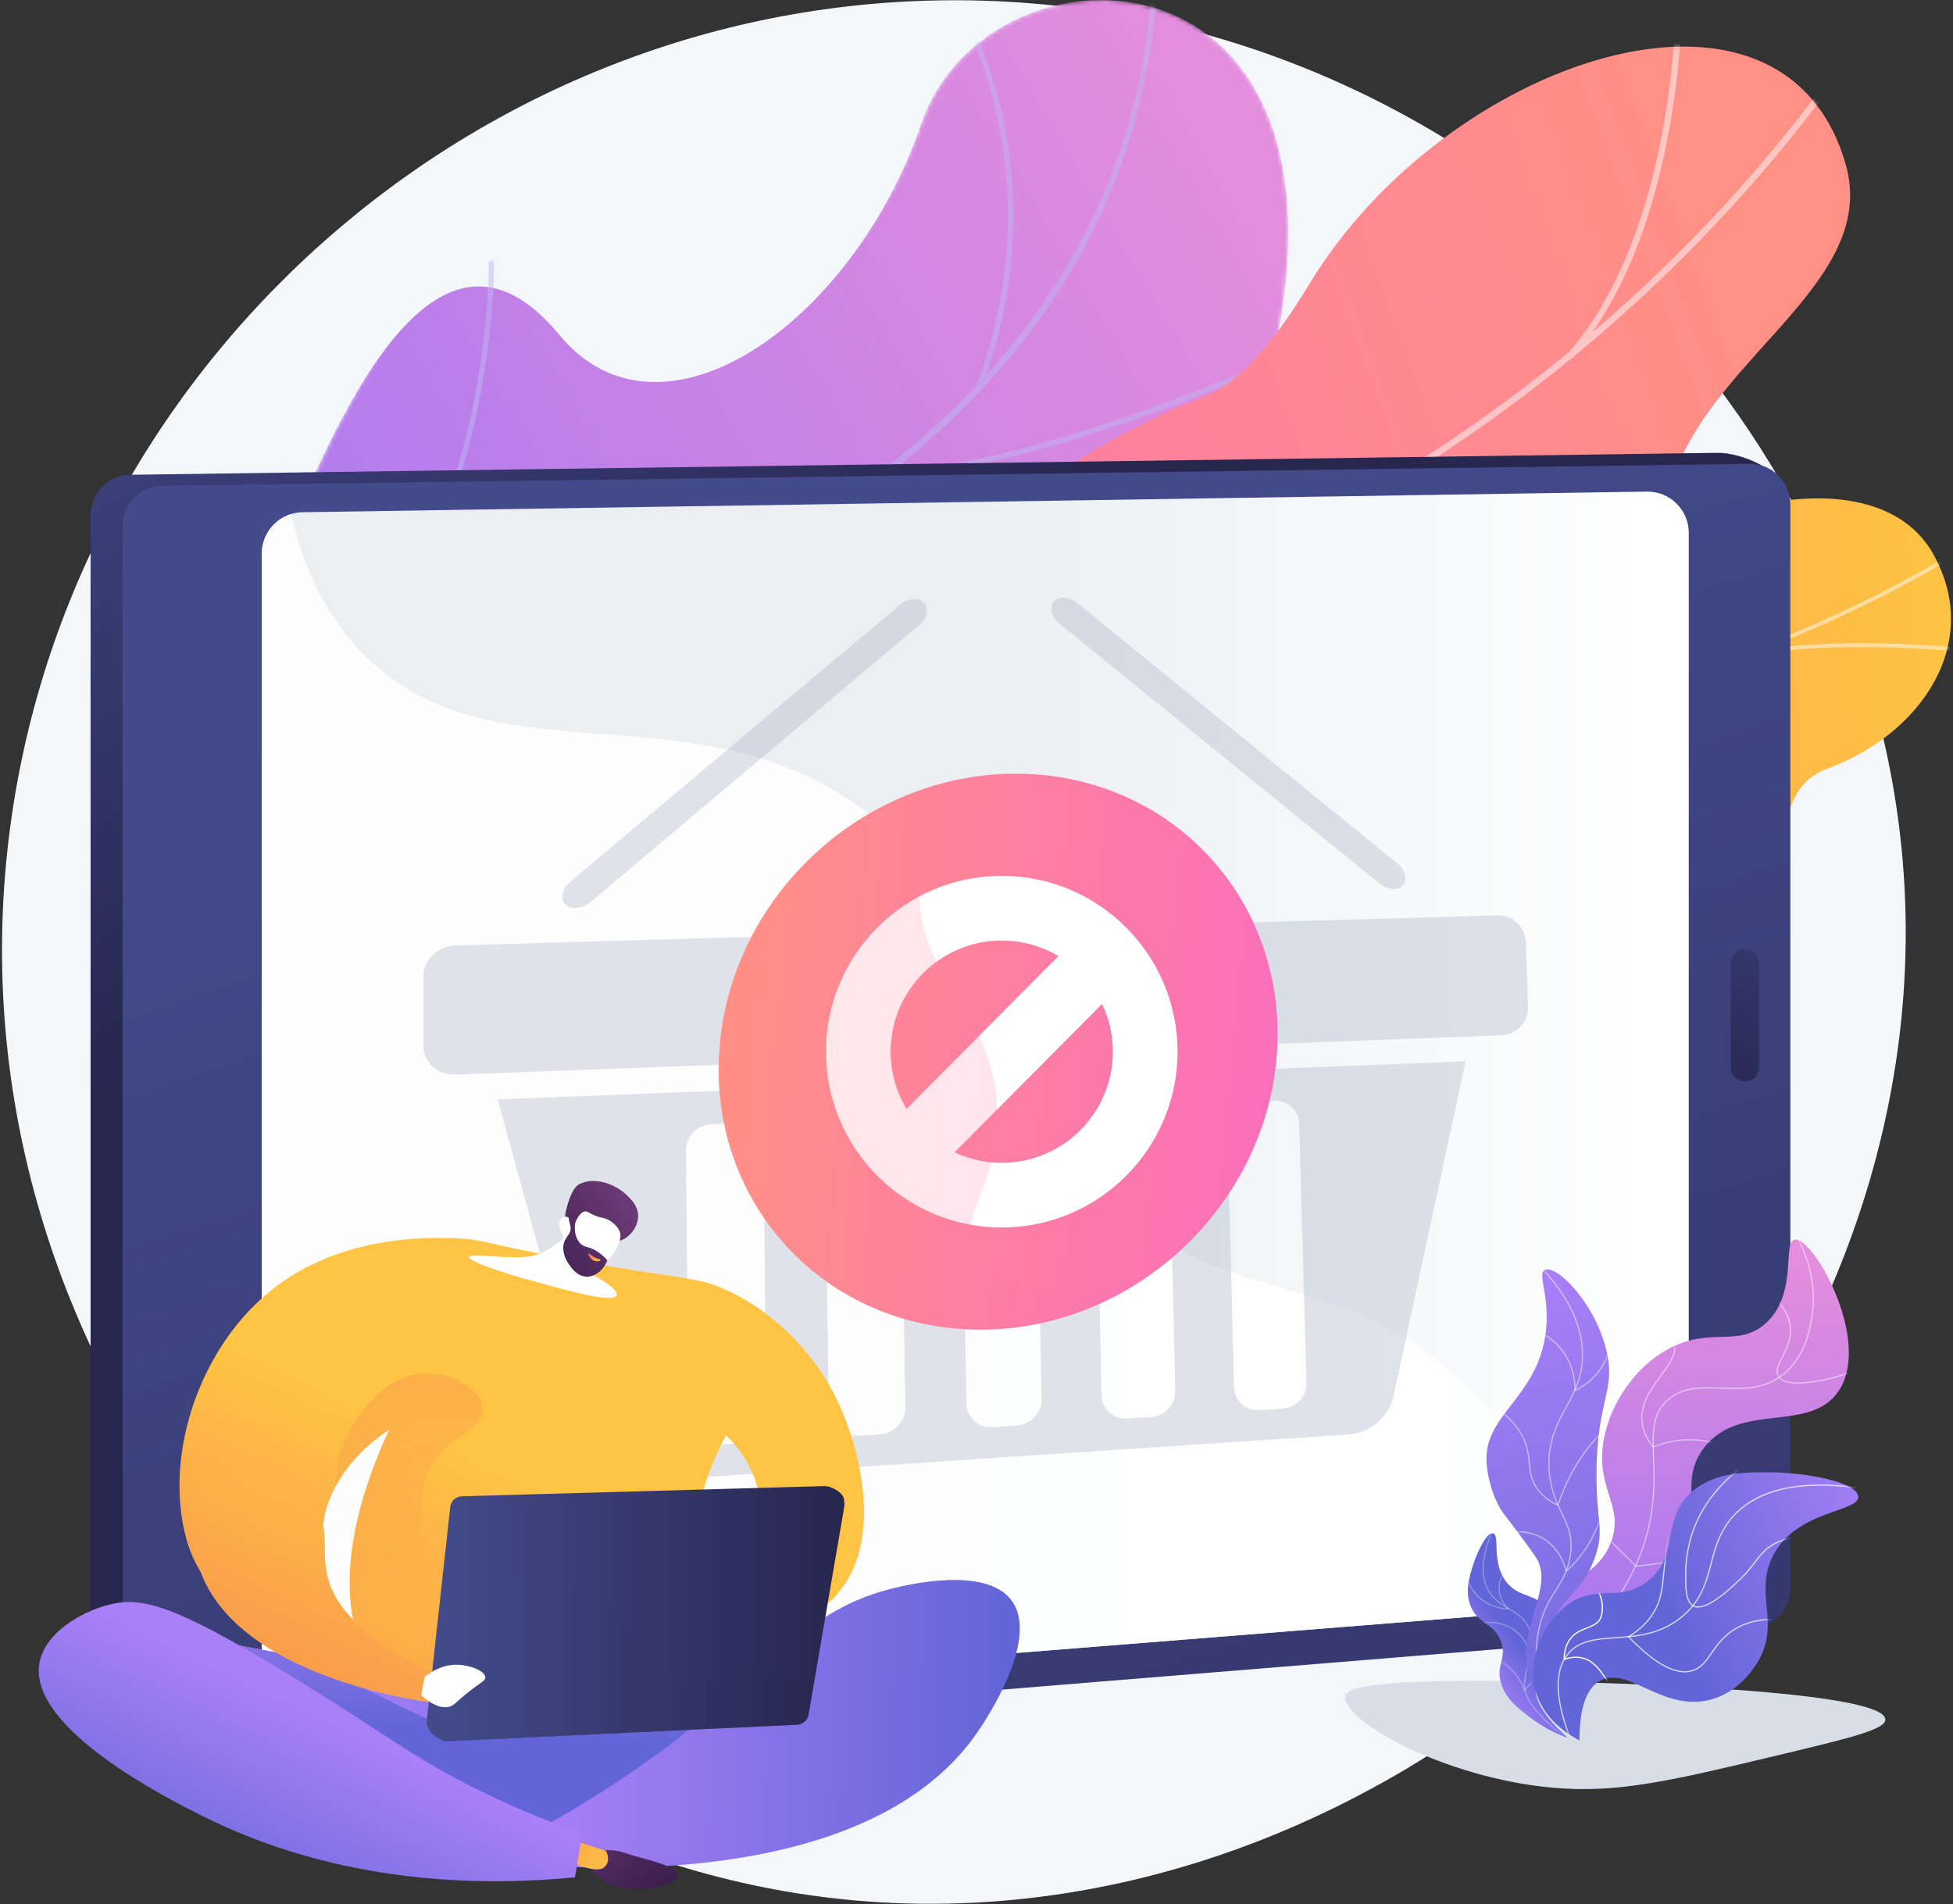 <svg width="478" height="466" viewBox="0 0 478 466" fill="none" xmlns="http://www.w3.org/2000/svg">
<rect x="0" y="0" width="478" height="466" fill="#333333" stroke="none"/>
<path d="M240.712 0.17C121.434 -3.452 18.114 85.552 2.504 202.336C-14.563 330.023 79.372 444.911 194.955 463.312C338.722 486.2 478.167 353.791 465.646 210.148C456.213 101.925 361.96 3.852 240.712 0.17Z" fill="#F4F7FA"/>
<mask id="mask0_95_6510" style="mask-type:luminance" maskUnits="userSpaceOnUse" x="39" y="0" width="277" height="218">
<path d="M81.806 105.983C96.304 77.638 117.836 43.963 136.908 77.82C155.98 111.677 208.634 79.465 225.451 30.313C241.907 -17.785 336.903 -16.286 310.844 91.087C295.281 155.21 231.045 158.076 198.951 167.235C166.856 176.394 173.556 225.467 130.46 216.573C93.648 208.975 63.589 186.817 44.155 211.931C24.721 237.046 72.192 124.778 81.806 105.983Z" fill="white"/>
</mask>
<g mask="url(#mask0_95_6510)">
<path d="M225.45 30.313C208.633 79.465 161.66 111.93 136.908 81.975C115.03 55.5 96.303 77.637 81.805 105.983C73.216 122.776 59.616 162.281 19.602 154.604C19.641 155.254 19.572 155.931 19.377 156.641C18.297 182.21 16.29 207.728 14.961 233.284C26.191 230.265 35.77 222.767 44.154 211.931C63.588 186.817 93.648 208.975 130.459 216.573C173.555 225.467 166.855 176.394 198.95 167.235C231.044 158.076 295.281 155.21 310.843 91.087C336.902 -16.286 241.907 -17.785 225.45 30.313Z" fill="url(#paint0_linear_95_6510)"/>
</g>
<mask id="mask1_95_6510" style="mask-type:luminance" maskUnits="userSpaceOnUse" x="39" y="0" width="277" height="218">
<path d="M81.806 105.983C96.304 77.638 117.836 43.963 136.908 77.82C155.98 111.677 208.634 79.465 225.451 30.313C241.907 -17.785 336.903 -16.286 310.844 91.087C295.281 155.21 231.045 158.076 198.951 167.235C166.856 176.394 173.556 225.467 130.46 216.573C93.648 208.975 63.589 186.817 44.155 211.931C24.721 237.046 72.192 124.778 81.806 105.983Z" fill="white"/>
</mask>
<g mask="url(#mask1_95_6510)">
<g opacity="0.5">
<path d="M282.328 -14.698C282.193 90.264 191.888 140.86 116.155 164.82C81.467 175.795 46.592 182.34 17.8 186.24C17.772 186.695 17.745 187.15 17.718 187.605C46.619 183.701 81.669 177.138 116.534 166.109C164.967 150.788 203.577 129.976 231.293 104.251C265.989 72.047 283.611 32.028 283.671 -14.697L282.328 -14.698Z" fill="#BEB8F2"/>
<path d="M216.213 117.082L216.123 115.742C260.716 112.732 319.358 84.167 319.945 83.879L320.537 85.084C319.947 85.373 261.068 114.054 216.213 117.082Z" fill="#BEB8F2"/>
<path d="M238.743 94.991C257.8 45.257 236.504 6.361 236.287 5.974L237.457 5.316C237.679 5.709 259.288 45.127 239.997 95.471L238.743 94.991Z" fill="#BEB8F2"/>
<path d="M61.485 178.896C120.789 152.121 119.665 64.63 119.582 63.779L120.906 63.562C121.066 64.391 121.868 153.107 62.038 180.12L61.485 178.896Z" fill="#BEB8F2"/>
<path d="M87.902 174.204L87.921 172.86C129.438 173.434 165.281 211.408 165.639 211.792L164.656 212.707C164.302 212.327 128.84 174.768 87.902 174.204Z" fill="#BEB8F2"/>
<path d="M37.531 222.288C33.522 218.595 25.757 211.443 16.64 204.821C16.607 205.349 16.574 205.876 16.541 206.403C25.289 212.838 32.738 219.699 36.621 223.276C38.342 224.861 39.053 225.512 39.372 225.702L40.058 224.547C39.833 224.409 38.767 223.427 37.531 222.288Z" fill="#BEB8F2"/>
</g>
</g>
<path d="M212.068 149.49C202.388 138.841 188.466 139.825 178.504 142.116C178.023 143.412 177.416 144.036 176.643 145.232C169.672 156.031 168.998 162.124 163.807 173.852C162.69 176.377 161.664 184.785 161.465 188.247L161.197 194.707C161.197 194.707 186.312 216.304 200.103 203.453C213.894 190.602 240.349 208.088 255.505 215.624C264.812 220.251 270.551 219.386 274.244 220.538C313.334 232.726 320.308 248.532 335.454 244.686C352.175 240.441 348.462 219.965 366.407 214.386C386.67 208.087 405.009 229.967 422.853 219.721C425.912 217.965 429.008 216.076 431.841 212.319C438.834 203.045 435.957 192.279 447.344 188.078C470.234 179.633 485.49 157.263 473.061 135.407C460.794 113.836 419.318 117.724 375.107 150.706C340.991 170.577 333.793 168.249 317.504 159.172C306.095 152.815 279.372 128.02 260.456 140.757C241.539 153.493 223.134 161.665 212.068 149.49Z" fill="url(#paint1_linear_95_6510)"/>
<mask id="mask2_95_6510" style="mask-type:luminance" maskUnits="userSpaceOnUse" x="160" y="121" width="318" height="102">
<path d="M166.001 145.966L160.502 193.326C160.502 193.326 186.312 216.304 200.103 203.453C213.894 190.602 240.349 208.088 255.505 215.623C296.628 236.071 310.911 184.74 365.824 206.418C380.43 212.184 406.357 228.481 422.853 219.721C441.648 209.741 432.7 193.481 447.345 188.078C470.234 179.633 485.49 157.263 473.061 135.407C460.794 113.836 419.319 117.724 375.107 150.706C340.992 170.577 333.793 168.248 317.504 159.172C306.095 152.815 279.372 128.02 260.456 140.756C241.539 153.493 223.135 161.664 212.069 149.491C195.23 130.966 166.001 145.966 166.001 145.966Z" fill="white"/>
</mask>
<g mask="url(#mask2_95_6510)">
<g opacity="0.5">
<path d="M165.645 167.402L165.426 168.322C170.491 169.58 175.614 170.78 180.655 171.891C217.979 180.111 254.759 184.268 289.976 184.244C319.817 184.224 348.954 181.211 376.58 175.287C398.796 170.523 420.16 163.859 440.078 155.481C454.079 149.592 467.227 142.922 479.156 135.657C481.235 134.391 483.298 132.974 485.293 131.603C487.952 129.776 490.701 127.888 493.508 126.344L493.125 125.507C490.279 127.071 487.511 128.973 484.835 130.812C482.849 132.176 480.796 133.586 478.738 134.839C466.848 142.081 453.739 148.731 439.777 154.604C419.909 162.962 398.596 169.609 376.43 174.362C348.862 180.274 319.782 183.281 289.999 183.301C254.842 183.324 218.12 179.174 180.854 170.967C175.82 169.858 170.703 168.659 165.645 167.402Z" fill="#FCFDFE"/>
<path d="M342.585 180.083L342.639 181.023C380.247 177.423 433.684 214.816 434.219 215.194L434.715 214.402C434.177 214.022 380.494 176.455 342.585 180.083Z" fill="#FCFDFE"/>
<path d="M236.809 180.261L236.761 181.204C262.505 181.965 296.896 142.693 297.24 142.296L296.606 141.662C296.264 142.056 262.15 181.01 236.809 180.261Z" fill="#FCFDFE"/>
<path d="M222.27 178.47L222.068 179.393C238.447 183.08 258.714 197.567 279.135 220.187C280.162 221.324 280.162 221.324 280.323 221.363L280.536 220.442L280.43 220.903L280.687 220.515C280.61 220.448 280.222 220.019 279.773 219.52C259.235 196.772 238.814 182.193 222.27 178.47Z" fill="#FCFDFE"/>
<path d="M174.922 169.556L174.973 170.496C193.479 168.806 209.461 144.311 209.62 144.064L208.903 143.541C208.746 143.785 193.004 167.904 174.922 169.556Z" fill="#FCFDFE"/>
<path d="M165.094 168.717C177.433 177.424 187.753 190.291 196.643 208.055L197.419 207.591C188.46 189.691 178.048 176.716 165.589 167.924L165.094 168.717Z" fill="#FCFDFE"/>
<path d="M427.977 159.333L428.08 160.267C448.917 157.016 471.379 158.773 478.76 159.35C480.546 159.49 481.176 159.537 481.398 159.512L481.331 158.574C481.161 158.59 480.14 158.51 478.847 158.409C471.442 157.83 448.909 156.068 427.977 159.333Z" fill="#FCFDFE"/>
<path d="M394.69 169.986L395.046 170.838C413.038 161.762 427.098 121.874 427.688 120.18L426.867 119.871C426.723 120.282 412.347 161.08 394.69 169.986Z" fill="#FCFDFE"/>
</g>
</g>
<path d="M451.745 40.248C436.336 -13.647 353.545 14.822 320.489 69.469C310.899 85.322 302.96 93.353 295.854 96.602C274.373 104.819 259.496 114.957 249.883 122.696C221.996 145.143 216.858 164.726 190.701 179.174C174.179 188.3 157.887 190.618 146.886 191.179C147.144 193.581 147.103 196.076 146.692 198.659C145.958 203.267 145.225 207.876 144.491 212.484C154.001 218.435 164.066 222.281 170.723 209.166C181.06 188.798 217.056 195.826 228.594 204.434C242.873 215.087 276.611 239.166 293.057 207.94C306.75 181.945 310.593 162.252 344.63 167.392C378.668 172.533 403.478 157.46 407.808 124.653C412.365 90.128 460.588 71.178 451.745 40.248Z" fill="url(#paint2_linear_95_6510)"/>
<mask id="mask3_95_6510" style="mask-type:luminance" maskUnits="userSpaceOnUse" x="136" y="11" width="317" height="213">
<path d="M136.908 208.255C146.019 214.59 163.287 223.816 170.723 209.166C181.061 188.798 217.056 195.826 228.594 204.433C242.874 215.087 276.611 239.165 293.058 207.94C306.75 181.944 310.593 162.252 344.631 167.392C378.669 172.532 403.478 157.459 407.809 124.652C412.365 90.128 460.588 71.179 451.745 40.248C436.336 -13.647 353.546 14.822 320.489 69.469C287.433 124.115 136.908 208.255 136.908 208.255Z" fill="white"/>
</mask>
<g mask="url(#mask3_95_6510)">
<g opacity="0.5">
<path d="M311.354 133.089C285.055 146.12 257.357 156.057 228.992 162.497C227.087 163.495 225.169 164.468 223.239 165.419C254.706 158.844 285.432 147.989 314.42 133.369C313.398 133.257 312.376 133.163 311.354 133.089Z" fill="#FCFDFE"/>
<path d="M448.53 17.852C417.016 61.262 376.008 97.155 329.866 123.272C330.182 123.592 330.507 123.905 330.819 124.229C330.872 124.283 330.95 124.363 331.041 124.456C377.193 98.25 418.209 62.297 449.756 18.844L448.53 17.852Z" fill="#FCFDFE"/>
<path d="M221.651 166.199C220.885 166.57 220.116 166.934 219.347 167.298C261.417 177.56 286.771 222.363 287.028 222.824L288.364 221.982C288.109 221.523 263.209 177.497 221.651 166.199Z" fill="#FCFDFE"/>
<path d="M241.041 75.871C241.588 73.97 241.874 72.869 241.897 72.776L240.402 72.361C240.377 72.459 240.063 73.666 239.467 75.729C239.992 75.773 240.516 75.819 241.041 75.871Z" fill="#FCFDFE"/>
<path d="M332.622 126.123C333.059 126.6 333.542 127.14 334.043 127.727C366.795 127.284 403.156 153.414 403.562 153.709L404.447 152.355C404.031 152.052 366.266 124.911 332.622 126.123Z" fill="#FCFDFE"/>
<path d="M383.616 86.642L384.747 87.753C412.614 55.954 411.802 -2.383 411.79 -2.97L410.241 -2.921C410.254 -2.342 411.049 55.339 383.616 86.642Z" fill="#FCFDFE"/>
</g>
</g>
<path d="M421.302 395.787L36.172 430.553C30.423 431.022 22.175 423.419 22.175 417.651V126.059C22.175 120.661 26.511 116.264 31.909 116.189L420.362 110.817C425.867 110.741 436.271 114.799 436.271 120.304L430.37 385.949C430.37 391.089 426.425 395.369 421.302 395.787Z" fill="url(#paint3_linear_95_6510)"/>
<path d="M429.125 398.483L40.672 430.185C34.923 430.654 29.998 426.115 29.998 420.347V128.755C29.998 123.357 34.334 118.96 39.732 118.886L428.186 113.514C433.69 113.438 438.193 117.878 438.193 123.383V388.645C438.193 393.785 434.248 398.065 429.125 398.483Z" fill="url(#paint4_linear_95_6510)"/>
<path d="M74.995 418.352L404.026 392.151C409.279 391.733 413.328 387.348 413.328 382.079V130.408C413.328 124.767 408.709 120.218 403.068 120.305L74.037 125.356C68.518 125.441 64.088 129.94 64.088 135.46V408.279C64.088 414.176 69.116 418.82 74.995 418.352Z" fill="url(#paint5_linear_95_6510)"/>
<path d="M427.071 264.655C425.17 264.655 423.63 263.114 423.63 261.214V235.704C423.63 233.804 425.171 232.264 427.071 232.264C428.971 232.264 430.512 233.804 430.512 235.704V261.214C430.512 263.114 428.971 264.655 427.071 264.655Z" fill="url(#paint6_linear_95_6510)"/>
<path opacity="0.9" d="M355.24 336.078C325.274 309.94 301.252 320.165 269.553 293.607C230.205 260.641 249.797 230.242 215.159 201.213C171.844 164.913 119.505 194.357 87 157.997C78.493 148.481 73.757 137.15 71.271 125.793C67.111 127.049 64.088 130.903 64.088 135.46V408.28C64.088 414.176 69.116 418.821 74.995 418.352L390.067 393.263C384.307 373.713 374.047 352.482 355.24 336.078Z" fill="white"/>
<g opacity="0.3">
<path d="M367.472 253.359L111.501 262.995C107.16 263.158 103.634 260.017 103.634 255.982V238.854C103.634 234.842 107.146 231.49 111.469 231.365L366.464 224.007C370.187 223.899 373.306 226.816 373.436 230.525L373.994 246.352C374.125 250.08 371.209 253.218 367.472 253.359Z" fill="#97A6B7"/>
<path d="M121.821 269.057L145.029 353.919C146.507 359.327 151.725 362.846 157.667 362.453L330.064 351.054C335.426 350.699 339.976 346.744 341.114 341.469L358.731 259.713L121.821 269.057ZM187.58 346.607C187.616 350.022 184.759 352.977 181.193 353.205L175.023 353.6C171.437 353.829 168.5 351.229 168.471 347.795L167.918 281.474C167.89 278.101 170.752 275.248 174.303 275.1L180.412 274.845C183.943 274.698 186.831 277.296 186.868 280.65L187.58 346.607ZM221.578 344.492C221.63 347.874 218.84 350.798 215.342 351.021L209.291 351.408C205.774 351.633 202.882 349.058 202.838 345.658L202 279.993C201.958 276.653 204.753 273.829 208.236 273.684L214.228 273.434C217.691 273.289 220.537 275.863 220.587 279.185L221.578 344.492ZM254.927 342.418C254.992 345.766 252.268 348.66 248.836 348.88L242.901 349.259C239.452 349.48 236.602 346.928 236.544 343.562L235.433 278.54C235.376 275.232 238.106 272.437 241.523 272.295L247.402 272.049C250.801 271.908 253.604 274.458 253.668 277.747L254.927 342.418ZM287.645 340.384C287.723 343.699 285.062 346.563 281.695 346.779L275.872 347.151C272.488 347.367 269.681 344.839 269.609 341.505L268.234 277.114C268.164 273.839 270.831 271.072 274.184 270.932L279.953 270.691C283.288 270.552 286.05 273.078 286.127 276.337L287.645 340.384ZM319.749 338.387C319.84 341.671 317.24 344.506 313.936 344.717L308.222 345.083C304.902 345.295 302.135 342.789 302.051 339.488L300.422 275.715C300.339 272.471 302.945 269.731 306.236 269.594L311.897 269.358C315.171 269.221 317.894 271.725 317.983 274.952L319.749 338.387Z" fill="#97A6B7"/>
<path d="M226.155 147.527C224.868 146.157 222.256 146.362 220.32 147.987L139.703 215.644C137.636 217.379 137.051 219.927 138.4 221.332C139.749 222.736 142.516 222.463 144.578 220.725L224.988 152.953C226.92 151.325 227.441 148.897 226.155 147.527Z" fill="#97A6B7"/>
<path d="M257.942 147.214C259.168 145.841 261.76 146.03 263.731 147.633L341.989 211.294C343.904 212.852 344.514 215.239 343.352 216.628C342.188 218.018 339.688 217.883 337.768 216.324L259.296 152.608C257.32 151.003 256.714 148.587 257.942 147.214Z" fill="#97A6B7"/>
</g>
<path d="M312.4 259.319C308.936 296.758 275.773 326.334 238.213 325.375C200.525 324.414 172.704 293.094 176.189 255.423C179.675 217.752 213.129 188.185 250.796 189.379C288.335 190.568 315.864 221.88 312.4 259.319Z" fill="url(#paint7_linear_95_6510)"/>
<path d="M245.18 300.4C221.454 300.4 202.151 281.097 202.151 257.37C202.151 233.644 221.454 214.342 245.18 214.342C268.907 214.342 288.209 233.644 288.209 257.37C288.209 281.097 268.907 300.4 245.18 300.4ZM245.18 230.169C230.181 230.169 217.979 242.372 217.979 257.37C217.979 272.369 230.181 284.572 245.18 284.572C260.179 284.572 272.382 272.369 272.382 257.37C272.382 242.371 260.179 230.169 245.18 230.169Z" fill="white"/>
<path d="M225.277 287.099C223.259 287.099 221.242 286.333 219.698 284.798C216.598 281.716 216.584 276.706 219.664 273.606L262.62 230.396C265.703 227.296 270.713 227.282 273.812 230.363C276.912 233.444 276.926 238.455 273.845 241.554L230.889 284.765C229.342 286.321 227.31 287.099 225.277 287.099Z" fill="white"/>
<g opacity="0.2">
<path d="M238.674 307.341C233.74 298.609 243.724 291.426 244.132 274.013C244.75 247.572 222.337 237.985 225.341 215.68C226.176 209.478 229.258 200.202 240.822 189.783C207.393 193.536 179.363 221.117 176.189 255.423C172.704 293.094 200.525 324.414 238.213 325.375C251.062 325.703 263.395 322.456 274.202 316.545C260.136 317.493 243.895 316.582 238.674 307.341Z" fill="url(#paint8_linear_95_6510)"/>
</g>
<path d="M369.229 411.363C331.545 410.966 329.577 413.726 329.294 414.993C327.995 420.811 353.271 435.124 380.12 437.502C396 438.908 409.101 435.777 435.303 429.515C452.774 425.34 461.51 423.252 461.442 420.802C461.25 413.875 397.3 411.659 369.229 411.363Z" fill="#D8DEE8"/>
<path d="M383.64 417.315C380.205 418.012 371.777 406.754 374.146 397.469C376.751 387.258 390.091 388.54 394.29 377.406C397.718 368.313 390.166 364.261 392.608 351.854C394.266 343.432 400.062 334.723 408.027 330.277C418.442 324.463 425.393 329.94 432.157 323.846C440.118 316.675 436.174 303.968 439.249 303.379C443.719 302.523 458.351 328.161 449.953 340.5C442.893 350.872 425.678 342.854 416.973 354.422C409.654 364.15 419.115 373.422 410.987 384.897C404.295 394.346 394.238 391.926 388.344 402.942C384.319 410.461 386.112 416.814 383.64 417.315Z" fill="url(#paint9_linear_95_6510)"/>
<mask id="mask4_95_6510" style="mask-type:luminance" maskUnits="userSpaceOnUse" x="373" y="303" width="80" height="115">
<path d="M383.64 417.315C380.205 418.012 371.777 406.754 374.146 397.469C376.751 387.258 390.091 388.54 394.29 377.406C397.718 368.313 390.166 364.261 392.608 351.854C394.266 343.432 400.062 334.723 408.027 330.277C418.442 324.463 425.393 329.94 432.157 323.846C440.118 316.675 436.174 303.968 439.249 303.379C443.719 302.523 458.351 328.161 449.953 340.5C442.893 350.872 425.678 342.854 416.973 354.422C409.654 364.15 419.115 373.422 410.987 384.897C404.295 394.346 394.238 391.926 388.344 402.942C384.319 410.461 386.112 416.814 383.64 417.315Z" fill="white"/>
</mask>
<g mask="url(#mask4_95_6510)">
<path opacity="0.5" d="M385.242 403.779L385.041 403.564C395.051 394.181 401.294 383.795 403.598 372.696C404.894 366.455 404.713 361.295 404.554 356.742C404.346 350.8 404.182 346.106 407.899 342.644C411.569 339.227 416.302 339.391 421.313 339.564C426.786 339.753 432.446 339.948 437.237 335.474C441.996 331.03 442.958 324.608 443.369 321.866C444.928 311.465 440.14 303.169 438.009 300.084L438.252 299.917C440.402 303.03 445.235 311.405 443.66 321.91C443.245 324.683 442.272 331.175 437.438 335.689C432.558 340.247 426.836 340.049 421.303 339.858C416.355 339.687 411.68 339.526 408.1 342.86C404.481 346.23 404.635 350.635 404.849 356.732C405.008 361.301 405.19 366.48 403.887 372.756C401.57 383.916 395.297 394.354 385.242 403.779Z" fill="white"/>
</g>
<mask id="mask5_95_6510" style="mask-type:luminance" maskUnits="userSpaceOnUse" x="373" y="303" width="80" height="115">
<path d="M383.64 417.315C380.205 418.012 371.777 406.754 374.146 397.469C376.751 387.258 390.091 388.54 394.29 377.406C397.718 368.313 390.166 364.261 392.608 351.854C394.266 343.432 400.062 334.723 408.027 330.277C418.442 324.463 425.393 329.94 432.157 323.846C440.118 316.675 436.174 303.968 439.249 303.379C443.719 302.523 458.351 328.161 449.953 340.5C442.893 350.872 425.678 342.854 416.973 354.422C409.654 364.15 419.115 373.422 410.987 384.897C404.295 394.346 394.238 391.926 388.344 402.942C384.319 410.461 386.112 416.814 383.64 417.315Z" fill="white"/>
</mask>
<g mask="url(#mask5_95_6510)">
<path opacity="0.5" d="M437.07 338.241C436.27 337.982 435.616 337.57 435.214 336.944C434.324 335.56 435.16 333.892 436.128 331.961C437.157 329.909 438.322 327.584 438.054 324.769C437.685 320.885 434.639 317.137 429 313.63L429.156 313.38C434.876 316.939 437.969 320.761 438.348 324.741C438.624 327.64 437.386 330.109 436.392 332.093C435.426 334.02 434.663 335.542 435.462 336.785C437.013 339.197 442.807 338.181 445.591 337.693C452.026 336.564 458.1 333.693 463.644 329.159L463.83 329.387C458.247 333.954 452.128 336.845 445.642 337.983C443.486 338.36 439.565 339.048 437.07 338.241Z" fill="white"/>
</g>
<mask id="mask6_95_6510" style="mask-type:luminance" maskUnits="userSpaceOnUse" x="373" y="303" width="80" height="115">
<path d="M383.64 417.315C380.205 418.012 371.777 406.754 374.146 397.469C376.751 387.258 390.091 388.54 394.29 377.406C397.718 368.313 390.166 364.261 392.608 351.854C394.266 343.432 400.062 334.723 408.027 330.277C418.442 324.463 425.393 329.94 432.157 323.846C440.118 316.675 436.174 303.968 439.249 303.379C443.719 302.523 458.351 328.161 449.953 340.5C442.893 350.872 425.678 342.854 416.973 354.422C409.654 364.15 419.115 373.422 410.987 384.897C404.295 394.346 394.238 391.926 388.344 402.942C384.319 410.461 386.112 416.814 383.64 417.315Z" fill="white"/>
</mask>
<g mask="url(#mask6_95_6510)">
<path opacity="0.5" d="M404.578 354.285L404.51 354.202C402.87 352.199 401.934 350.083 401.727 347.912C401.307 343.5 403.99 339.817 406.356 336.567C408.543 333.565 410.432 330.972 409.532 328.456C409.023 327.034 407.668 325.873 405.504 325.005L405.613 324.731C407.859 325.632 409.271 326.852 409.809 328.357C410.762 331.019 408.831 333.671 406.595 336.741C404.259 339.948 401.611 343.583 402.021 347.885C402.219 349.966 403.11 352.001 404.67 353.932C407.505 352.809 410.442 352.224 413.401 352.193C422.625 352.097 429.318 357.5 431.767 359.828L431.564 360.041C429.141 357.739 422.521 352.393 413.404 352.488C410.447 352.518 407.511 353.11 404.678 354.245L404.578 354.285Z" fill="white"/>
</g>
<mask id="mask7_95_6510" style="mask-type:luminance" maskUnits="userSpaceOnUse" x="373" y="303" width="80" height="115">
<path d="M383.64 417.315C380.205 418.012 371.777 406.754 374.146 397.469C376.751 387.258 390.091 388.54 394.29 377.406C397.718 368.313 390.166 364.261 392.608 351.854C394.266 343.432 400.062 334.723 408.027 330.277C418.442 324.463 425.393 329.94 432.157 323.846C440.118 316.675 436.174 303.968 439.249 303.379C443.719 302.523 458.351 328.161 449.953 340.5C442.893 350.872 425.678 342.854 416.973 354.422C409.654 364.15 419.115 373.422 410.987 384.897C404.295 394.346 394.238 391.926 388.344 402.942C384.319 410.461 386.112 416.814 383.64 417.315Z" fill="white"/>
</mask>
<g mask="url(#mask7_95_6510)">
<path opacity="0.5" d="M400.363 383.447L400.312 383.397C400.059 383.146 375.026 358.296 373.89 357.515L374.056 357.272C375.2 358.058 398.871 381.552 400.469 383.138L439.243 378.332L439.279 378.624L400.363 383.447Z" fill="white"/>
</g>
<path d="M383.725 425.321C381.587 424.561 378.523 423.23 375.298 420.876C371.907 418.402 368.663 416.036 367.423 412.064C365.99 407.479 368.843 406.038 367.409 401.837C365.779 397.062 361.453 397.549 359.765 392.588C358.619 389.22 359.601 386.024 360.469 383.197C361.51 379.809 363.879 374.938 365.426 375.253C367.261 375.626 364.797 382.648 368.971 387.49C372.131 391.157 375.803 389.753 378.929 394.035C379.353 394.615 381.711 397.845 381.197 401.706C380.567 406.438 376.792 407.694 375.894 411.614C375.253 414.413 376.301 418.718 383.725 425.321Z" fill="url(#paint10_linear_95_6510)"/>
<mask id="mask8_95_6510" style="mask-type:luminance" maskUnits="userSpaceOnUse" x="359" y="375" width="25" height="51">
<path d="M383.725 425.321C381.587 424.561 378.523 423.23 375.298 420.876C371.907 418.402 368.663 416.036 367.423 412.064C365.99 407.479 368.843 406.038 367.409 401.837C365.779 397.062 361.453 397.549 359.765 392.588C358.619 389.22 359.601 386.024 360.469 383.197C361.51 379.809 363.879 374.938 365.426 375.253C367.261 375.626 364.797 382.648 368.971 387.49C372.131 391.157 375.803 389.753 378.929 394.035C379.353 394.615 381.711 397.845 381.197 401.706C380.567 406.438 376.792 407.694 375.894 411.614C375.253 414.413 376.301 418.718 383.725 425.321Z" fill="white"/>
</mask>
<g mask="url(#mask8_95_6510)">
<path opacity="0.3" d="M384.769 426.985C384.095 426.341 383.197 425.574 382.246 424.762C378.073 421.199 372.359 416.319 372.986 411.701C373.316 409.27 373.731 407.378 374.065 405.857C374.71 402.922 375.099 401.15 374.196 398.851C373.126 396.125 371.179 394.968 369.118 393.743C367.264 392.641 365.347 391.501 364.065 389.136C361.983 385.298 362.574 379.906 365.82 373.108L366.086 373.235C362.883 379.943 362.29 385.245 364.324 388.995C365.568 391.289 367.449 392.408 369.269 393.49C371.281 394.686 373.363 395.924 374.47 398.743C375.406 401.126 375.01 402.93 374.353 405.92C374.02 407.436 373.606 409.321 373.278 411.741C372.673 416.2 378.317 421.019 382.437 424.538C383.392 425.353 384.293 426.123 384.973 426.772L384.769 426.985Z" fill="white"/>
</g>
<mask id="mask9_95_6510" style="mask-type:luminance" maskUnits="userSpaceOnUse" x="359" y="375" width="25" height="51">
<path d="M383.725 425.321C381.587 424.561 378.523 423.23 375.298 420.876C371.907 418.402 368.663 416.036 367.423 412.064C365.99 407.479 368.843 406.038 367.409 401.837C365.779 397.062 361.453 397.549 359.765 392.588C358.619 389.22 359.601 386.024 360.469 383.197C361.51 379.809 363.879 374.938 365.426 375.253C367.261 375.626 364.797 382.648 368.971 387.49C372.131 391.157 375.803 389.753 378.929 394.035C379.353 394.615 381.711 397.845 381.197 401.706C380.567 406.438 376.792 407.694 375.894 411.614C375.253 414.413 376.301 418.718 383.725 425.321Z" fill="white"/>
</mask>
<g mask="url(#mask9_95_6510)">
<path opacity="0.3" d="M365.879 393.316C364.611 392.906 363.226 392.218 361.946 391.072C357.306 386.917 358.369 380.468 358.417 380.195L358.707 380.246C358.661 380.512 357.623 386.805 362.143 390.853C364.483 392.949 367.192 393.472 368.81 393.579C368.103 392.834 366.44 390.745 366.79 387.883C367.081 385.499 368.59 384.004 369.225 383.472L369.415 383.698C368.806 384.207 367.361 385.639 367.082 387.919C366.684 391.178 369.02 393.395 369.287 393.636L369.585 393.906L369.183 393.893C368.377 393.866 367.191 393.741 365.879 393.316Z" fill="white"/>
</g>
<mask id="mask10_95_6510" style="mask-type:luminance" maskUnits="userSpaceOnUse" x="359" y="375" width="25" height="51">
<path d="M383.725 425.321C381.587 424.561 378.523 423.23 375.298 420.876C371.907 418.402 368.663 416.036 367.423 412.064C365.99 407.479 368.843 406.038 367.409 401.837C365.779 397.062 361.453 397.549 359.765 392.588C358.619 389.22 359.601 386.024 360.469 383.197C361.51 379.809 363.879 374.938 365.426 375.253C367.261 375.626 364.797 382.648 368.971 387.49C372.131 391.157 375.803 389.753 378.929 394.035C379.353 394.615 381.711 397.845 381.197 401.706C380.567 406.438 376.792 407.694 375.894 411.614C375.253 414.413 376.301 418.718 383.725 425.321Z" fill="white"/>
</mask>
<g mask="url(#mask10_95_6510)">
<path opacity="0.3" d="M374.408 404.763L374.357 404.584C373.917 403.065 372.951 400.909 370.85 399.263C366.103 395.546 359.971 397.948 359.712 398.052L359.603 397.778C359.868 397.672 366.153 395.211 371.031 399.031C373.113 400.661 374.11 402.774 374.586 404.322C375.55 403.743 378.014 401.977 378.806 398.688C379.906 394.126 376.875 390.715 376.526 390.342L376.742 390.141C377.102 390.526 380.228 394.045 379.093 398.757C378.224 402.364 375.412 404.196 374.571 404.671L374.408 404.763Z" fill="white"/>
</g>
<mask id="mask11_95_6510" style="mask-type:luminance" maskUnits="userSpaceOnUse" x="359" y="375" width="25" height="51">
<path d="M383.725 425.321C381.587 424.561 378.523 423.23 375.298 420.876C371.907 418.402 368.663 416.036 367.423 412.064C365.99 407.479 368.843 406.038 367.409 401.837C365.779 397.062 361.453 397.549 359.765 392.588C358.619 389.22 359.601 386.024 360.469 383.197C361.51 379.809 363.879 374.938 365.426 375.253C367.261 375.626 364.797 382.648 368.971 387.49C372.131 391.157 375.803 389.753 378.929 394.035C379.353 394.615 381.711 397.845 381.197 401.706C380.567 406.438 376.792 407.694 375.894 411.614C375.253 414.413 376.301 418.718 383.725 425.321Z" fill="white"/>
</mask>
<g mask="url(#mask11_95_6510)">
<path opacity="0.3" d="M373.063 413.87L372.983 413.65C372.298 411.761 371.181 410.025 369.752 408.629C367.723 406.647 365.489 405.727 363.97 405.304L364.049 405.021C365.601 405.452 367.885 406.392 369.958 408.418C371.363 409.791 372.473 411.485 373.178 413.33L381.973 404.32L382.184 404.526L373.063 413.87Z" fill="white"/>
</g>
<path d="M378.175 310.767C375.979 311.791 379.781 317.674 378.143 327.325C375.538 342.667 362.783 346.481 363.872 358.428C364.46 364.865 367.259 369.309 367.259 369.309C368.179 370.77 368.873 371.452 372.068 375.772C372.364 376.173 375.228 380.049 375.926 381.121C380.661 388.386 371.023 399.031 373.949 409.434C375.971 416.62 381.284 421.502 385.641 424.575C377.467 411.729 377.559 403.491 379.361 398.241C381.86 390.96 387.53 389.767 390.552 380.6C392.663 374.198 390.692 372.368 390.743 360.598C390.822 342.396 395.562 340.424 393.157 330.433C390.334 318.707 380.918 309.489 378.175 310.767Z" fill="url(#paint11_linear_95_6510)"/>
<mask id="mask12_95_6510" style="mask-type:luminance" maskUnits="userSpaceOnUse" x="363" y="310" width="31" height="115">
<path d="M378.175 310.767C375.979 311.791 379.781 317.674 378.143 327.325C375.538 342.667 362.783 346.481 363.872 358.428C364.46 364.865 367.259 369.309 367.259 369.309C368.179 370.77 368.873 371.452 372.068 375.772C372.364 376.173 375.228 380.049 375.926 381.121C380.661 388.386 371.023 399.031 373.949 409.434C375.971 416.62 381.284 421.502 385.641 424.575C377.467 411.729 377.559 403.491 379.361 398.241C381.86 390.96 387.53 389.767 390.552 380.6C392.663 374.198 390.692 372.368 390.743 360.598C390.822 342.396 395.562 340.424 393.157 330.433C390.334 318.707 380.918 309.489 378.175 310.767Z" fill="white"/>
</mask>
<g mask="url(#mask12_95_6510)">
<path opacity="0.5" d="M377.276 414.644C375.595 408.735 375.406 403.054 376.715 397.757C377.72 393.689 379.228 391.329 380.687 389.046C382.1 386.835 383.435 384.745 384.082 381.312C385.005 376.414 383.649 373.587 382.079 370.313C380.746 367.532 379.234 364.381 378.991 359.413C378.659 352.638 380.959 348.406 383.183 344.314C385.267 340.479 387.235 336.857 387.176 331.314C387.095 323.673 383.002 315.889 375.012 308.178L375.216 307.966C383.265 315.734 387.389 323.588 387.471 331.311C387.531 336.931 385.452 340.756 383.442 344.455C381.237 348.512 378.957 352.707 379.285 359.399C379.526 364.307 381.024 367.431 382.345 370.186C383.938 373.506 385.313 376.374 384.372 381.367C383.714 384.856 382.364 386.969 380.935 389.205C379.489 391.467 377.995 393.807 377.001 397.828C375.705 403.074 375.893 408.705 377.56 414.564L377.276 414.644Z" fill="white"/>
</g>
<mask id="mask13_95_6510" style="mask-type:luminance" maskUnits="userSpaceOnUse" x="363" y="310" width="31" height="115">
<path d="M378.175 310.767C375.979 311.791 379.781 317.674 378.143 327.325C375.538 342.667 362.783 346.481 363.872 358.428C364.46 364.865 367.259 369.309 367.259 369.309C368.179 370.77 368.873 371.452 372.068 375.772C372.364 376.173 375.228 380.049 375.926 381.121C380.661 388.386 371.023 399.031 373.949 409.434C375.971 416.62 381.284 421.502 385.641 424.575C377.467 411.729 377.559 403.491 379.361 398.241C381.86 390.96 387.53 389.767 390.552 380.6C392.663 374.198 390.692 372.368 390.743 360.598C390.822 342.396 395.562 340.424 393.157 330.433C390.334 318.707 380.918 309.489 378.175 310.767Z" fill="white"/>
</mask>
<g mask="url(#mask13_95_6510)">
<path opacity="0.5" d="M385.315 340.52L385.321 340.28C385.374 338.419 385.095 333.647 381.381 329.552C378.022 325.849 373.781 324.919 372.113 324.691L372.153 324.4C373.852 324.631 378.175 325.579 381.599 329.355C385.234 333.362 385.641 338.005 385.62 340.048C387.96 338.9 389.968 337.214 391.438 335.162C394.859 330.384 394.427 325.112 394.082 323.068L394.372 323.019C394.723 325.1 395.163 330.466 391.678 335.333C390.134 337.489 388.008 339.247 385.531 340.417L385.315 340.52Z" fill="white"/>
</g>
<mask id="mask14_95_6510" style="mask-type:luminance" maskUnits="userSpaceOnUse" x="363" y="310" width="31" height="115">
<path d="M378.175 310.767C375.979 311.791 379.781 317.674 378.143 327.325C375.538 342.667 362.783 346.481 363.872 358.428C364.46 364.865 367.259 369.309 367.259 369.309C368.179 370.77 368.873 371.452 372.068 375.772C372.364 376.173 375.228 380.049 375.926 381.121C380.661 388.386 371.023 399.031 373.949 409.434C375.971 416.62 381.284 421.502 385.641 424.575C377.467 411.729 377.559 403.491 379.361 398.241C381.86 390.96 387.53 389.767 390.552 380.6C392.663 374.198 390.692 372.368 390.743 360.598C390.822 342.396 395.562 340.424 393.157 330.433C390.334 318.707 380.918 309.489 378.175 310.767Z" fill="white"/>
</mask>
<g mask="url(#mask14_95_6510)">
<path opacity="0.5" d="M381.416 368.555L381.266 368.488C378.957 367.45 377.172 366.001 375.961 364.181C374.548 362.056 374.356 360.091 374.152 358.01C374.028 356.741 373.899 355.429 373.486 354.009C372.434 350.401 369.786 347.135 365.614 344.301L365.78 344.058C370.009 346.931 372.697 350.251 373.768 353.927C374.19 355.373 374.319 356.699 374.445 357.981C374.645 360.024 374.834 361.955 376.206 364.018C377.359 365.751 379.051 367.141 381.236 368.15C382.065 365.577 383.126 363.07 384.391 360.695C386.733 356.299 389.785 352.311 393.463 348.843L393.665 349.058C390.01 352.504 386.978 356.465 384.651 360.833C383.369 363.241 382.297 365.786 381.466 368.398L381.416 368.555Z" fill="white"/>
</g>
<mask id="mask15_95_6510" style="mask-type:luminance" maskUnits="userSpaceOnUse" x="363" y="310" width="31" height="115">
<path d="M378.175 310.767C375.979 311.791 379.781 317.674 378.143 327.325C375.538 342.667 362.783 346.481 363.872 358.428C364.46 364.865 367.259 369.309 367.259 369.309C368.179 370.77 368.873 371.452 372.068 375.772C372.364 376.173 375.228 380.049 375.926 381.121C380.661 388.386 371.023 399.031 373.949 409.434C375.971 416.62 381.284 421.502 385.641 424.575C377.467 411.729 377.559 403.491 379.361 398.241C381.86 390.96 387.53 389.767 390.552 380.6C392.663 374.198 390.692 372.368 390.743 360.598C390.822 342.396 395.562 340.424 393.157 330.433C390.334 318.707 380.918 309.489 378.175 310.767Z" fill="white"/>
</mask>
<g mask="url(#mask15_95_6510)">
<path opacity="0.5" d="M383.21 384.845L383.159 384.592C382.917 383.407 381.823 379.346 377.917 376.83C372.819 373.547 367.314 375.648 366.703 375.898L366.592 375.625C367.217 375.369 372.852 373.219 378.077 376.583C381.837 379.004 383.053 382.823 383.392 384.282C385.39 382.446 387.117 380.356 388.528 378.066C390.826 374.336 392.289 370.013 392.758 365.563L393.051 365.594C392.577 370.087 391.1 374.453 388.779 378.22C387.309 380.605 385.5 382.776 383.402 384.672L383.21 384.845Z" fill="white"/>
</g>
<path d="M386.559 425.905C384.098 424.617 379.622 421.831 377.094 416.962C372.569 408.242 377.013 398.078 382.977 393.232C390.421 387.184 396.421 392.519 403.448 386.823C411.428 380.353 406.251 371.394 414.548 364.685C420.18 360.131 427.536 360.24 434.039 360.336C441.837 360.452 453.892 362.485 454.764 365.995C455.798 370.155 439.342 369.261 433.697 381.218C429.423 390.272 435.801 397.261 430.261 406.625C429.51 407.894 425.33 414.96 417.1 416.266C406.339 417.975 398.684 408.243 392.106 411.092C389.437 412.248 386.583 415.633 386.559 425.905Z" fill="url(#paint12_linear_95_6510)"/>
<mask id="mask16_95_6510" style="mask-type:luminance" maskUnits="userSpaceOnUse" x="375" y="360" width="80" height="66">
<path d="M386.559 425.905C384.098 424.617 379.622 421.831 377.094 416.962C372.569 408.243 377.013 398.078 382.977 393.232C390.421 387.184 396.421 392.519 403.448 386.823C411.428 380.353 406.251 371.394 414.548 364.685C420.18 360.131 427.536 360.24 434.039 360.336C441.837 360.452 453.892 362.485 454.764 365.995C455.798 370.155 439.342 369.261 433.697 381.218C429.423 390.272 435.802 397.261 430.261 406.625C429.511 407.894 425.33 414.96 417.1 416.266C406.339 417.975 398.684 408.243 392.106 411.092C389.437 412.248 386.583 415.633 386.559 425.905Z" fill="white"/>
</mask>
<g mask="url(#mask16_95_6510)">
<path opacity="0.74" d="M385.67 428.937C380.637 417.768 379.861 409.725 383.364 405.031C386.158 401.286 390.476 400.983 395.476 400.633C400.541 400.279 406.281 399.877 411.493 395.608C416.251 391.71 417.43 387.257 418.679 382.543C419.811 378.265 420.983 373.842 425.086 369.937C431.655 363.685 442.683 361.835 457.862 364.437L457.812 364.727C442.729 362.141 431.787 363.966 425.289 370.15C421.246 373.998 420.086 378.38 418.963 382.618C417.758 387.17 416.512 391.877 411.679 395.836C406.396 400.164 400.605 400.569 395.497 400.927C390.569 401.272 386.313 401.57 383.6 405.207C380.166 409.809 380.953 417.752 385.939 428.816L385.67 428.937Z" fill="white"/>
</g>
<mask id="mask17_95_6510" style="mask-type:luminance" maskUnits="userSpaceOnUse" x="375" y="360" width="80" height="66">
<path d="M386.559 425.905C384.098 424.617 379.622 421.831 377.094 416.962C372.569 408.243 377.013 398.078 382.977 393.232C390.421 387.184 396.421 392.519 403.448 386.823C411.428 380.353 406.251 371.394 414.548 364.685C420.18 360.131 427.536 360.24 434.039 360.336C441.837 360.452 453.892 362.485 454.764 365.995C455.798 370.155 439.342 369.261 433.697 381.218C429.423 390.272 435.802 397.261 430.261 406.625C429.511 407.894 425.33 414.96 417.1 416.266C406.339 417.975 398.684 408.243 392.106 411.092C389.437 412.248 386.583 415.633 386.559 425.905Z" fill="white"/>
</mask>
<g mask="url(#mask17_95_6510)">
<path opacity="0.74" d="M414.742 393.279C414.618 393.239 414.499 393.189 414.383 393.129C412.364 392.08 412.401 388.376 412.437 384.795C412.494 379.186 414.075 374.774 415.013 372.644C418.01 365.835 422.846 361.383 426.376 358.848L426.547 359.087C423.048 361.601 418.253 366.015 415.282 372.763C414.354 374.872 412.788 379.241 412.732 384.798C412.697 388.291 412.66 391.902 414.519 392.868C417.451 394.392 423.501 388.57 425.778 386.377L425.953 386.208C427.479 384.74 428.494 383.405 429.389 382.227C430.647 380.573 431.733 379.145 433.768 377.927C436.836 376.091 440.732 375.567 445.347 376.368L445.297 376.659C440.753 375.869 436.925 376.381 433.919 378.18C431.933 379.368 430.863 380.776 429.624 382.406C428.722 383.592 427.7 384.937 426.157 386.421L425.982 386.589C423.75 388.739 417.957 394.319 414.742 393.279Z" fill="white"/>
</g>
<mask id="mask18_95_6510" style="mask-type:luminance" maskUnits="userSpaceOnUse" x="375" y="360" width="80" height="66">
<path d="M386.559 425.905C384.098 424.617 379.622 421.831 377.094 416.962C372.569 408.243 377.013 398.078 382.977 393.232C390.421 387.184 396.421 392.519 403.448 386.823C411.428 380.353 406.251 371.394 414.548 364.685C420.18 360.131 427.536 360.24 434.039 360.336C441.837 360.452 453.892 362.485 454.764 365.995C455.798 370.155 439.342 369.261 433.697 381.218C429.423 390.272 435.802 397.261 430.261 406.625C429.511 407.894 425.33 414.96 417.1 416.266C406.339 417.975 398.684 408.243 392.106 411.092C389.437 412.248 386.583 415.633 386.559 425.905Z" fill="white"/>
</mask>
<g mask="url(#mask18_95_6510)">
<path opacity="0.74" d="M409.615 408.812C406.436 407.783 402.711 405.051 398.48 400.635L398.352 400.501L398.512 400.406C401.194 398.823 403.279 396.793 404.707 394.372C406.381 391.535 406.649 388.963 407.019 385.403L407.049 385.112C408.15 374.547 408.703 369.244 409.618 367.007C411.4 362.649 415.079 358.945 420.554 355.999L420.693 356.258C415.281 359.171 411.646 362.825 409.891 367.119C408.992 369.317 408.441 374.606 407.342 385.142L407.312 385.434C406.938 389.03 406.668 391.629 404.961 394.522C403.535 396.938 401.47 398.97 398.821 400.564C405.17 407.156 410.327 409.898 414.152 408.716C416.283 408.057 417.45 406.379 418.802 404.436C420.156 402.489 421.692 400.282 424.555 398.55C428.259 396.309 432.933 395.636 438.447 396.55L438.399 396.841C432.956 395.939 428.35 396.599 424.707 398.802C421.898 400.502 420.381 402.681 419.044 404.605C417.661 406.592 416.467 408.308 414.239 408.997C412.858 409.424 411.314 409.362 409.615 408.812Z" fill="white"/>
</g>
<mask id="mask19_95_6510" style="mask-type:luminance" maskUnits="userSpaceOnUse" x="375" y="360" width="80" height="66">
<path d="M386.559 425.905C384.098 424.617 379.622 421.831 377.094 416.962C372.569 408.243 377.013 398.078 382.977 393.232C390.421 387.184 396.421 392.519 403.448 386.823C411.428 380.353 406.251 371.394 414.548 364.685C420.18 360.131 427.536 360.24 434.039 360.336C441.837 360.452 453.892 362.485 454.764 365.995C455.798 370.155 439.342 369.261 433.697 381.218C429.423 390.272 435.802 397.261 430.261 406.625C429.511 407.894 425.33 414.96 417.1 416.266C406.339 417.975 398.684 408.243 392.106 411.092C389.437 412.248 386.583 415.633 386.559 425.905Z" fill="white"/>
</mask>
<g mask="url(#mask19_95_6510)">
<path d="M404.984 419.392C397.467 416.96 393.34 411.486 393.296 411.428C393.065 411.116 392.834 410.783 392.596 410.44C391.345 408.64 389.925 406.601 387.392 405.932C386.015 405.569 384.504 405.666 382.9 406.219L382.706 406.286L382.705 406.081C382.688 404.178 383.134 402.543 384.029 401.222C385.17 399.538 386.866 398.86 388.363 398.263C389.891 397.652 391.212 397.124 391.68 395.709C392.785 392.37 391.055 389.426 390.697 388.869L390.945 388.71C391.315 389.286 393.107 392.336 391.96 395.802C391.448 397.347 390.003 397.925 388.472 398.536C387.015 399.118 385.363 399.778 384.273 401.387C383.444 402.611 383.015 404.12 382.999 405.875C384.587 405.361 386.089 405.284 387.467 405.647C390.108 406.341 391.558 408.43 392.838 410.272C393.074 410.613 393.304 410.943 393.533 411.252C393.579 411.314 398.205 417.448 406.594 419.547C414.709 421.577 422.808 415.598 425.913 412.933L426.105 413.157C422.965 415.851 414.771 421.896 406.522 419.832C405.995 419.7 405.482 419.553 404.984 419.392Z" fill="white"/>
</g>
<path d="M132.718 416.621L228.399 392.688L233.184 415.934L145.591 456.361L76.235 439.229L34.397 398.15L132.718 416.621Z" fill="url(#paint13_linear_95_6510)"/>
<path d="M132.718 416.621L228.399 392.688L233.184 415.934L145.591 456.361L76.235 439.229L34.397 398.15L132.718 416.621Z" fill="url(#paint14_linear_95_6510)"/>
<path d="M129.71 448.797C148.727 438.602 162.771 428.218 172.305 420.369C191.062 404.925 199.667 393.275 218.656 388.672C222.05 387.85 241.386 383.162 247.625 391.748C254.534 401.255 241.103 421.135 239.471 423.549C215.21 459.46 153.429 457.784 134.05 456.619C132.604 454.012 131.157 451.404 129.71 448.797Z" fill="url(#paint15_linear_95_6510)"/>
<path opacity="0.3" d="M247.626 391.749C245.802 389.24 242.848 387.886 239.512 387.216C240.622 391.059 240.723 394.665 239.337 397.816C235.546 406.428 224.32 403.776 216.435 413.882C208.691 423.807 214.051 433.373 207.206 437.467C199.359 442.16 189.632 431.197 181.227 436.442C175.513 440.007 177.291 446.772 170.631 450.456C166.029 453.003 161.518 451.799 156.275 451.14C150.266 450.385 142.033 450.224 131.699 452.382C132.483 453.795 133.267 455.207 134.051 456.62C153.429 457.785 215.211 459.46 239.472 423.55C241.103 421.135 254.534 401.255 247.626 391.749Z" fill="url(#paint16_linear_95_6510)"/>
<path d="M144.088 454.163C144.088 454.163 147.572 451.665 152.629 453.368C157.685 455.07 165.714 456.444 165.702 458.917C165.689 461.389 157.656 462.936 152.105 461.92C146.795 460.948 142.618 456.333 144.088 454.163Z" fill="url(#paint17_linear_95_6510)"/>
<path d="M138.981 449.943L148.287 452.937C148.287 452.937 149.798 455.455 147.758 457.052C145.718 458.649 138.629 455.272 138.629 455.272L138.981 449.943Z" fill="url(#paint18_linear_95_6510)"/>
<path d="M9.635 407.046C6.887 423.044 41.414 440.35 49.318 444.311C65.426 452.385 95.736 463.784 140.722 459.429C141.32 455.84 141.918 452.251 142.517 448.662C136.574 446.626 127.767 443.317 117.548 438.29C100.108 429.711 93.486 423.584 69.285 408.953C42.505 392.762 34.705 390.685 26.726 392.689C19.903 394.402 10.911 399.612 9.635 407.046Z" fill="url(#paint19_linear_95_6510)"/>
<path d="M45.611 376.623C39.775 355.515 49.408 327.034 69.709 313.301C86.279 302.093 105.694 302.82 111.753 303.047C118.385 303.295 117.7 304.156 138.575 308.019C167.557 313.381 170.233 312.081 178.664 316.121C194.516 323.719 202.209 337.523 203.648 340.209C211.015 353.954 217.01 379.508 203.018 392.005C195.064 399.109 183.913 399.08 177.638 398.414C177.211 395.594 176.784 392.774 176.357 389.954C177.634 388.965 185.168 382.926 186.098 372.265C187.168 360.013 178.604 352.105 177.638 351.243C174.601 357.107 170.862 366.011 169.178 377.392C167.005 392.09 169.256 404.176 171.162 411.283C163.497 415.49 150.823 421.199 134.313 423.025C121.874 424.401 106.474 421.766 96.627 414.072C82.734 403.214 81.559 379.277 95.281 349.847C90.259 353.211 82.982 359.297 79.964 368.932C79.508 370.389 78.735 373.248 78.425 384.314C77.871 404.197 51.659 398.497 45.611 376.623Z" fill="url(#paint20_linear_95_6510)"/>
<path opacity="0.3" d="M139.697 391.236C132.705 392.093 130.803 399.351 124.315 398.926C110.199 398.002 98.869 373.564 104.831 360.215C108.719 351.512 118.854 349.994 118.162 344.321C117.609 339.781 110.575 336.288 104.831 336.117C95.888 335.852 89.984 343.639 87.911 346.372C83.069 352.758 82.025 359.77 81.915 364.28C85.469 357.308 91.129 352.628 95.281 349.846C81.56 379.276 82.734 402.67 96.628 413.528C106.474 421.223 121.875 424.4 134.313 423.024C147.713 421.542 158.586 417.502 166.305 413.784C158.804 401.575 149.252 390.064 139.697 391.236Z" fill="url(#paint21_linear_95_6510)"/>
<path d="M164.062 411.147L82.253 409.926L104.007 420.425L164.271 416.481L164.062 411.147Z" fill="url(#paint22_linear_95_6510)"/>
<path d="M49.567 362.558C55.88 356.582 71.367 360.346 77.144 368.932C81.397 375.252 77.877 380.452 80.99 388.415C84.802 398.17 99.184 406.99 108.023 409.925C106.639 412.904 107.046 413.675 105.663 416.654C100.04 415.952 59.399 409.726 49.457 385.595C48.939 384.338 42.797 368.965 49.567 362.558Z" fill="url(#paint23_linear_95_6510)"/>
<path d="M141.818 299.561C141.818 299.561 135.202 306.715 129.71 307.46C124.219 308.204 116.282 306.745 114.915 307.46C113.547 308.173 121.811 311.114 128.366 312.911C134.921 314.709 146.822 318.301 150.112 317.515C153.403 316.728 146.517 312.509 143.79 311.391C141.063 310.272 144.966 304.527 144.966 304.527L141.818 299.561Z" fill="white"/>
<path d="M151.635 303.658C154.027 302.998 156.212 300.313 156.185 297.53C156.161 295.135 154.48 293.501 153.474 292.523C150.558 289.687 145.49 287.913 141.816 289.776C139.639 290.881 138.645 295.895 138.425 296.764C138.176 297.748 138.56 298.447 138.666 299.417C138.813 300.762 139.028 302.886 139.34 306.403C139.955 305.91 140.757 305.331 141.74 304.791C142.119 304.584 143.612 303.784 145.226 303.41C148.462 302.661 149.367 304.283 151.635 303.658Z" fill="url(#paint24_linear_95_6510)"/>
<path d="M137.967 302.591C137.967 302.591 137.412 307.664 141.811 310.618C145.75 313.263 152.779 305.275 151.759 301.645C151.418 300.433 150.008 298.953 148.425 298.315C147.49 297.938 146.984 298.057 145.469 297.412C144.071 296.817 143.841 296.434 143.262 296.459C142.537 296.491 141.515 297.15 140.355 300.175C140.198 298.899 139.553 297.959 138.723 297.778C138.591 297.749 138.198 297.726 137.849 297.879C136.584 298.436 136.517 300.339 137.967 302.591Z" fill="white"/>
<path d="M143.48 295.825C143.557 296.099 142.484 296.348 141.707 297.271C140.198 299.064 140.361 302.735 142.13 304.399C143.176 305.382 144.012 304.94 146.036 306.183C147.289 306.953 148.14 307.843 148.644 308.444C147.666 310.93 145.551 312.531 143.467 312.425C141.223 312.31 139.827 310.256 139.244 309.397C138.853 308.823 137.6 306.985 137.908 304.774C138.229 302.47 139.867 302.195 139.655 300.306C139.548 299.353 139.036 298.582 139.176 297.005C139.214 296.576 139.287 296.228 139.344 295.999C141.102 295.719 143.368 295.428 143.48 295.825Z" fill="url(#paint25_linear_95_6510)"/>
<path d="M146.702 308.148C146.702 308.148 145.566 307.947 144.227 306.79C144.161 306.734 144.071 306.696 144.035 306.725C143.901 306.832 144.341 308.12 145.347 308.524C146.062 308.812 146.947 308.608 146.977 308.405C146.99 308.32 146.851 308.226 146.702 308.148Z" fill="url(#paint26_linear_95_6510)"/>
<path d="M110.193 368.816L104.426 421.321C104.227 423.132 106.764 425.832 108.584 425.745L193.179 420.552C194.568 420.486 195.726 419.463 195.962 418.092L206.579 367.382C206.896 365.536 203.579 363.63 201.707 363.683L113.057 366.175C111.577 366.217 110.354 367.344 110.193 368.816Z" fill="url(#paint27_linear_95_6510)"/>
<path d="M112.126 370.347L106.36 422.852C106.161 424.664 107.628 426.225 109.448 426.139L195.112 422.083C196.502 422.018 197.66 420.994 197.895 419.623L206.647 368.681C206.964 366.835 205.512 365.161 203.641 365.214L114.991 367.707C113.511 367.748 112.288 368.876 112.126 370.347Z" fill="url(#paint28_linear_95_6510)"/>
<path opacity="0.3" d="M162.427 409.78C154.948 406.61 157.587 400.564 148.755 393.031C137.102 383.093 125.225 387.403 121.067 379.7C119.772 377.301 119.154 373.567 121.409 367.525L114.99 367.706C113.51 367.748 112.287 368.875 112.125 370.347L106.359 422.852C106.16 424.663 107.627 426.224 109.447 426.138L195.112 422.083C196.502 422.017 197.659 420.994 197.894 419.622L199.102 412.593C196.503 411.146 193.397 409.831 189.773 409.096C177.205 406.547 171.039 413.429 162.427 409.78Z" fill="url(#paint29_linear_95_6510)"/>
<path d="M103.096 414.828C106.675 418.179 109.066 417.88 109.869 417.695C111.215 417.385 111.396 416.634 114.811 413.961C117.862 411.573 118.826 411.305 118.791 410.481C118.723 408.922 115.166 407.556 112.269 407.411C108.209 407.207 105.141 409.389 103.936 410.358L103.096 414.828Z" fill="white"/>
<defs>
<linearGradient id="paint0_linear_95_6510" x1="304.929" y1="41.676" x2="-24.34" y2="234.415" gradientUnits="userSpaceOnUse">
<stop offset="0.004" stop-color="#E38DDD"/>
<stop offset="1" stop-color="#9571F6"/>
</linearGradient>
<linearGradient id="paint1_linear_95_6510" x1="481.748" y1="177.345" x2="107.546" y2="202.185" gradientUnits="userSpaceOnUse">
<stop stop-color="#FFC444"/>
<stop offset="0.996" stop-color="#F36F56"/>
</linearGradient>
<linearGradient id="paint2_linear_95_6510" x1="426.859" y1="84.131" x2="102.365" y2="203.94" gradientUnits="userSpaceOnUse">
<stop stop-color="#FF9085"/>
<stop offset="1" stop-color="#FB6FBB"/>
</linearGradient>
<linearGradient id="paint3_linear_95_6510" x1="81.588" y1="17.581" x2="176.59" y2="179.643" gradientUnits="userSpaceOnUse">
<stop stop-color="#444B8C"/>
<stop offset="0.996" stop-color="#26264F"/>
</linearGradient>
<linearGradient id="paint4_linear_95_6510" x1="189.718" y1="134.024" x2="389.781" y2="755.448" gradientUnits="userSpaceOnUse">
<stop stop-color="#444B8C"/>
<stop offset="0.996" stop-color="#26264F"/>
</linearGradient>
<linearGradient id="paint5_linear_95_6510" x1="64.088" y1="269.344" x2="413.328" y2="269.344" gradientUnits="userSpaceOnUse">
<stop offset="0.494" stop-color="#EBEFF2"/>
<stop offset="1" stop-color="white"/>
</linearGradient>
<linearGradient id="paint6_linear_95_6510" x1="455.174" y1="196.084" x2="415.99" y2="269.111" gradientUnits="userSpaceOnUse">
<stop stop-color="#444B8C"/>
<stop offset="0.996" stop-color="#26264F"/>
</linearGradient>
<linearGradient id="paint7_linear_95_6510" x1="176.589" y1="251.109" x2="312.001" y2="263.634" gradientUnits="userSpaceOnUse">
<stop stop-color="#FF9085"/>
<stop offset="1" stop-color="#FB6FBB"/>
</linearGradient>
<linearGradient id="paint8_linear_95_6510" x1="176.522" y1="251.83" x2="279.309" y2="261.337" gradientUnits="userSpaceOnUse">
<stop stop-color="#FF9085"/>
<stop offset="1" stop-color="#FB6FBB"/>
</linearGradient>
<linearGradient id="paint9_linear_95_6510" x1="414.565" y1="308.586" x2="411.618" y2="425.635" gradientUnits="userSpaceOnUse">
<stop offset="0.004" stop-color="#E38DDD"/>
<stop offset="1" stop-color="#9571F6"/>
</linearGradient>
<linearGradient id="paint10_linear_95_6510" x1="361.194" y1="410.306" x2="371.899" y2="402.133" gradientUnits="userSpaceOnUse">
<stop stop-color="#AA80F9"/>
<stop offset="0.996" stop-color="#6165D7"/>
</linearGradient>
<linearGradient id="paint11_linear_95_6510" x1="370.667" y1="309.707" x2="400.08" y2="447.283" gradientUnits="userSpaceOnUse">
<stop stop-color="#AA80F9"/>
<stop offset="0.996" stop-color="#6165D7"/>
</linearGradient>
<linearGradient id="paint12_linear_95_6510" x1="466.059" y1="374.05" x2="409.218" y2="400.07" gradientUnits="userSpaceOnUse">
<stop stop-color="#AA80F9"/>
<stop offset="0.996" stop-color="#6165D7"/>
</linearGradient>
<linearGradient id="paint13_linear_95_6510" x1="134.88" y1="385.53" x2="132.829" y2="426.036" gradientUnits="userSpaceOnUse">
<stop stop-color="#FF9085"/>
<stop offset="1" stop-color="#FB6FBB"/>
</linearGradient>
<linearGradient id="paint14_linear_95_6510" x1="134.88" y1="385.53" x2="132.829" y2="426.036" gradientUnits="userSpaceOnUse">
<stop stop-color="#AA80F9"/>
<stop offset="0.996" stop-color="#6165D7"/>
</linearGradient>
<linearGradient id="paint15_linear_95_6510" x1="129.71" y1="421.867" x2="249.587" y2="421.867" gradientUnits="userSpaceOnUse">
<stop stop-color="#AA80F9"/>
<stop offset="0.996" stop-color="#6165D7"/>
</linearGradient>
<linearGradient id="paint16_linear_95_6510" x1="129.71" y1="422.147" x2="249.587" y2="422.147" gradientUnits="userSpaceOnUse">
<stop stop-color="#AA80F9"/>
<stop offset="0.996" stop-color="#6165D7"/>
</linearGradient>
<linearGradient id="paint17_linear_95_6510" x1="163.657" y1="468.513" x2="140.584" y2="439.8" gradientUnits="userSpaceOnUse">
<stop stop-color="#311944"/>
<stop offset="1" stop-color="#6B3976"/>
</linearGradient>
<linearGradient id="paint18_linear_95_6510" x1="149.491" y1="461.694" x2="117.701" y2="421.701" gradientUnits="userSpaceOnUse">
<stop stop-color="#FFC444"/>
<stop offset="0.996" stop-color="#F36F56"/>
</linearGradient>
<linearGradient id="paint19_linear_95_6510" x1="81.053" y1="420.526" x2="54.639" y2="475.467" gradientUnits="userSpaceOnUse">
<stop stop-color="#AA80F9"/>
<stop offset="0.996" stop-color="#6165D7"/>
</linearGradient>
<linearGradient id="paint20_linear_95_6510" x1="72.614" y1="482.619" x2="128.223" y2="363.059" gradientUnits="userSpaceOnUse">
<stop offset="0.004" stop-color="#F36F56"/>
<stop offset="1" stop-color="#FFC444"/>
</linearGradient>
<linearGradient id="paint21_linear_95_6510" x1="120.044" y1="323.261" x2="124.388" y2="393.536" gradientUnits="userSpaceOnUse">
<stop offset="0.004" stop-color="#F36F56"/>
<stop offset="1" stop-color="#FFC444"/>
</linearGradient>
<linearGradient id="paint22_linear_95_6510" x1="82.253" y1="415.175" x2="164.271" y2="415.175" gradientUnits="userSpaceOnUse">
<stop stop-color="#AA80F9"/>
<stop offset="0.996" stop-color="#6165D7"/>
</linearGradient>
<linearGradient id="paint23_linear_95_6510" x1="38.483" y1="473.01" x2="95.707" y2="349.979" gradientUnits="userSpaceOnUse">
<stop offset="0.004" stop-color="#F36F56"/>
<stop offset="1" stop-color="#FFC444"/>
</linearGradient>
<linearGradient id="paint24_linear_95_6510" x1="124.243" y1="310.394" x2="152.203" y2="293.517" gradientUnits="userSpaceOnUse">
<stop stop-color="#311944"/>
<stop offset="1" stop-color="#6B3976"/>
</linearGradient>
<linearGradient id="paint25_linear_95_6510" x1="126.262" y1="313.77" x2="154.252" y2="296.875" gradientUnits="userSpaceOnUse">
<stop stop-color="#311944"/>
<stop offset="1" stop-color="#6B3976"/>
</linearGradient>
<linearGradient id="paint26_linear_95_6510" x1="144.012" y1="307.691" x2="146.978" y2="307.691" gradientUnits="userSpaceOnUse">
<stop offset="0.004" stop-color="#F36F56"/>
<stop offset="1" stop-color="#FFC444"/>
</linearGradient>
<linearGradient id="paint27_linear_95_6510" x1="104.415" y1="394.714" x2="206.6" y2="394.714" gradientUnits="userSpaceOnUse">
<stop stop-color="#444B8C"/>
<stop offset="0.996" stop-color="#26264F"/>
</linearGradient>
<linearGradient id="paint28_linear_95_6510" x1="106.342" y1="395.677" x2="206.691" y2="395.677" gradientUnits="userSpaceOnUse">
<stop stop-color="#444B8C"/>
<stop offset="0.996" stop-color="#26264F"/>
</linearGradient>
<linearGradient id="paint29_linear_95_6510" x1="106.341" y1="396.834" x2="199.102" y2="396.834" gradientUnits="userSpaceOnUse">
<stop stop-color="#444B8C"/>
<stop offset="0.996" stop-color="#26264F"/>
</linearGradient>
</defs>
</svg>
